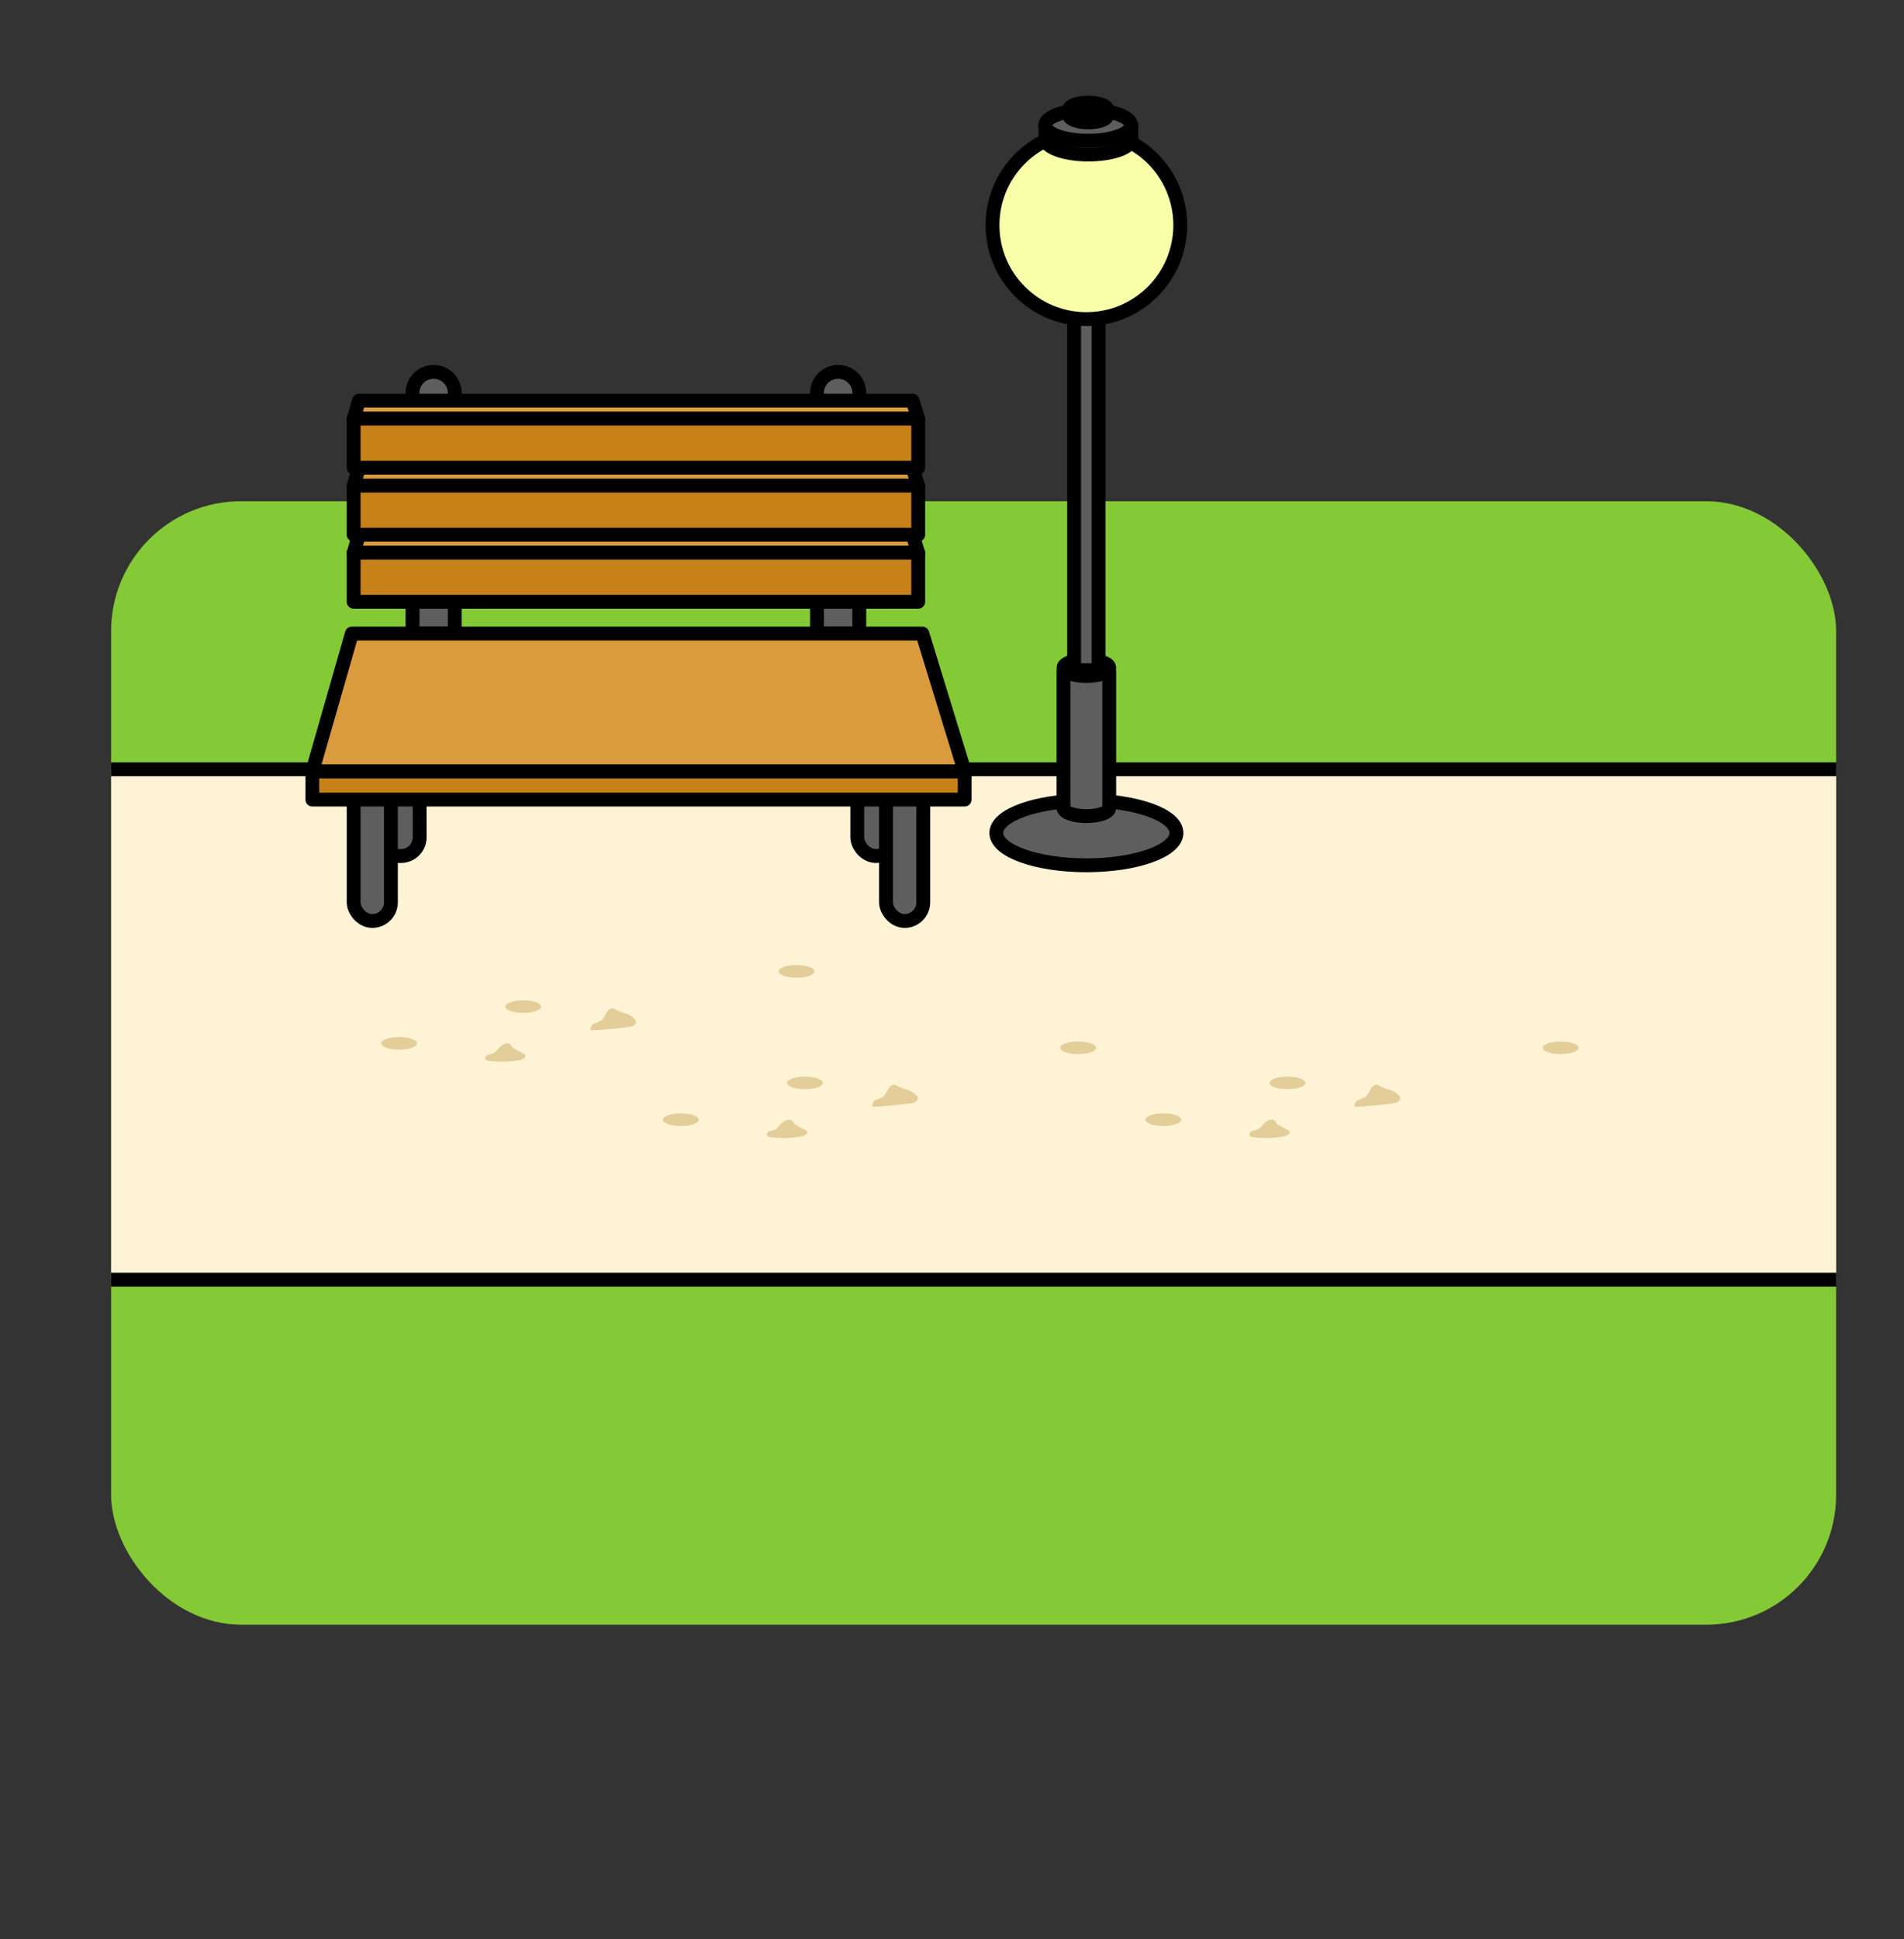 <svg xmlns="http://www.w3.org/2000/svg" viewBox="0 0 275 280"><rect x="0" y="0" width="275" height="280" fill="#333333" stroke="none"/><defs><style>.cls-1{fill:#84c936;}.cls-2,.cls-3{fill:#fff3d6;}.cls-3,.cls-4,.cls-5,.cls-6,.cls-8{stroke:#000;stroke-linejoin:round;stroke-width:2px;}.cls-4{fill:#5e5e5e;}.cls-4,.cls-5,.cls-6,.cls-8{stroke-linecap:round;}.cls-5{fill:#d99b3e;}.cls-6{fill:#c78119;}.cls-7{fill:#e3cd98;}.cls-8{fill:#f9ffa8;}</style></defs><g id="레이어_3" data-name="레이어 3"><rect class="cls-1" x="16.05" y="72.37" width="249.15" height="162.2" rx="18.75"/><rect class="cls-2" x="16.05" y="111.07" width="249.15" height="73.68"/><line class="cls-3" x1="16.05" y1="111.07" x2="265.2" y2="111.07"/><line class="cls-3" x1="16.05" y1="184.75" x2="265.2" y2="184.75"/><path class="cls-4" d="M62.63,53.69h0a3.05,3.05,0,0,1,3.05,3.05V91.47a0,0,0,0,1,0,0H59.58a0,0,0,0,1,0,0V56.74A3.05,3.05,0,0,1,62.63,53.69Z"/><path class="cls-4" d="M121.06,53.69h0a3.05,3.05,0,0,1,3.05,3.05V91.47a0,0,0,0,1,0,0H118a0,0,0,0,1,0,0V56.74A3.05,3.05,0,0,1,121.06,53.69Z"/><path class="cls-4" d="M55.23,99.16h5.38a0,0,0,0,1,0,0V120.9a2.69,2.69,0,0,1-2.69,2.69H55.23a0,0,0,0,1,0,0V99.16A0,0,0,0,1,55.23,99.16Z"/><rect class="cls-4" x="51.08" y="108.54" width="5.38" height="24.43" rx="2.69"/><rect class="cls-4" x="123.83" y="99.16" width="5.38" height="24.43" rx="2.69" transform="translate(253.03 222.75) rotate(-180)"/><rect class="cls-4" x="127.98" y="108.54" width="5.38" height="24.43" rx="2.69" transform="translate(261.33 241.51) rotate(-180)"/><polygon class="cls-5" points="133.22 91.47 50.82 91.47 45.11 111.38 139.33 111.38 133.22 91.47"/><rect class="cls-6" x="45.11" y="111.38" width="94.22" height="4.06"/><polygon class="cls-5" points="131.81 77.2 51.84 77.2 51.08 79.85 132.62 79.85 131.81 77.2"/><rect class="cls-6" x="51.08" y="79.8" width="81.54" height="7.08"/><polygon class="cls-5" points="131.81 67.52 51.84 67.52 51.08 70.17 132.62 70.17 131.81 67.52"/><rect class="cls-6" x="51.08" y="70.12" width="81.54" height="7.08"/><polygon class="cls-5" points="131.81 57.84 51.84 57.84 51.08 60.49 132.62 60.49 131.81 57.84"/><rect class="cls-6" x="51.08" y="60.44" width="81.54" height="7.08"/><path class="cls-7" d="M129.56,156.78c-.32-.36-.94-.08-1.21.32a4.88,4.88,0,0,1-.75,1.22,6.65,6.65,0,0,1-1.12.49c-.36.19-.64.67-.39,1,1.8-.11,3.6-.27,5.39-.5.49-.06,1.12-.29,1.07-.78a.88.88,0,0,0-.33-.51,3.51,3.51,0,0,0-1.7-.82"/><path class="cls-7" d="M114.49,161.91c-.33-.44-1-.23-1.45.14s-.7.9-1.21,1.09a4.89,4.89,0,0,0-.77.23c-.23.13-.39.47-.2.66a.59.59,0,0,0,.34.13,14.08,14.08,0,0,0,4.58-.09c.42-.08,1-.42.74-.79l-1.72-.94"/><ellipse class="cls-7" cx="116.26" cy="156.35" rx="2.59" ry="0.91"/><ellipse class="cls-7" cx="155.72" cy="151.28" rx="2.59" ry="0.91"/><ellipse class="cls-7" cx="98.33" cy="161.66" rx="2.59" ry="0.91"/><path class="cls-7" d="M88.87,145.75c-.32-.36-.94-.08-1.2.33s-.39.91-.76,1.21a6.13,6.13,0,0,1-1.11.49c-.37.19-.65.68-.4,1,1.8-.11,3.6-.27,5.39-.5.49-.06,1.12-.29,1.07-.78a.89.89,0,0,0-.33-.52,3.5,3.5,0,0,0-1.7-.81"/><path class="cls-7" d="M73.8,150.89c-.33-.44-1-.24-1.44.14s-.71.9-1.22,1.09a5.2,5.2,0,0,0-.77.22c-.23.13-.39.48-.2.67a.67.67,0,0,0,.34.13,14.08,14.08,0,0,0,4.58-.09c.42-.08,1-.43.74-.8l-1.72-.94"/><ellipse class="cls-7" cx="75.57" cy="145.33" rx="2.59" ry="0.91"/><ellipse class="cls-7" cx="115.04" cy="140.25" rx="2.59" ry="0.91"/><ellipse class="cls-7" cx="57.64" cy="150.64" rx="2.59" ry="0.91"/><path class="cls-7" d="M199.24,156.78c-.32-.36-.93-.08-1.2.32a4.88,4.88,0,0,1-.75,1.22,7,7,0,0,1-1.12.49c-.36.19-.65.67-.39,1,1.8-.11,3.6-.27,5.39-.5.49-.06,1.11-.29,1.06-.78a.82.82,0,0,0-.32-.51,3.51,3.51,0,0,0-1.7-.82"/><path class="cls-7" d="M184.18,161.91c-.33-.44-1.05-.23-1.45.14s-.7.9-1.21,1.09a4.89,4.89,0,0,0-.77.23c-.24.13-.39.47-.2.66a.59.59,0,0,0,.34.13,14.08,14.08,0,0,0,4.58-.09c.42-.08,1-.42.74-.79l-1.72-.94"/><ellipse class="cls-7" cx="185.95" cy="156.35" rx="2.59" ry="0.91"/><ellipse class="cls-7" cx="225.41" cy="151.28" rx="2.59" ry="0.91"/><ellipse class="cls-7" cx="168.02" cy="161.66" rx="2.59" ry="0.91"/><ellipse class="cls-4" cx="156.91" cy="120.26" rx="13.01" ry="4.67"/><path class="cls-4" d="M153.6,97v19.64c0,.66,1.48,1.19,3.31,1.19s3.3-.53,3.3-1.19V97"/><ellipse class="cls-4" cx="156.91" cy="96.42" rx="3.3" ry="1.18"/><rect class="cls-4" x="155.14" y="33.57" width="3.53" height="63.19" rx="0.87"/><circle class="cls-8" cx="156.91" cy="32.51" r="13.56"/><path class="cls-4" d="M151,18.09v2c0,1.22,2.77,2.22,6.2,2.22s6.21-1,6.21-2.22v-2"/><ellipse class="cls-4" cx="157.17" cy="18.09" rx="6.21" ry="2.22"/><path class="cls-4" d="M154.43,15.8v.87c0,.54,1.23,1,2.74,1s2.74-.44,2.74-1V15.8"/><ellipse class="cls-4" cx="157.17" cy="15.8" rx="2.74" ry="0.98"/></g></svg>